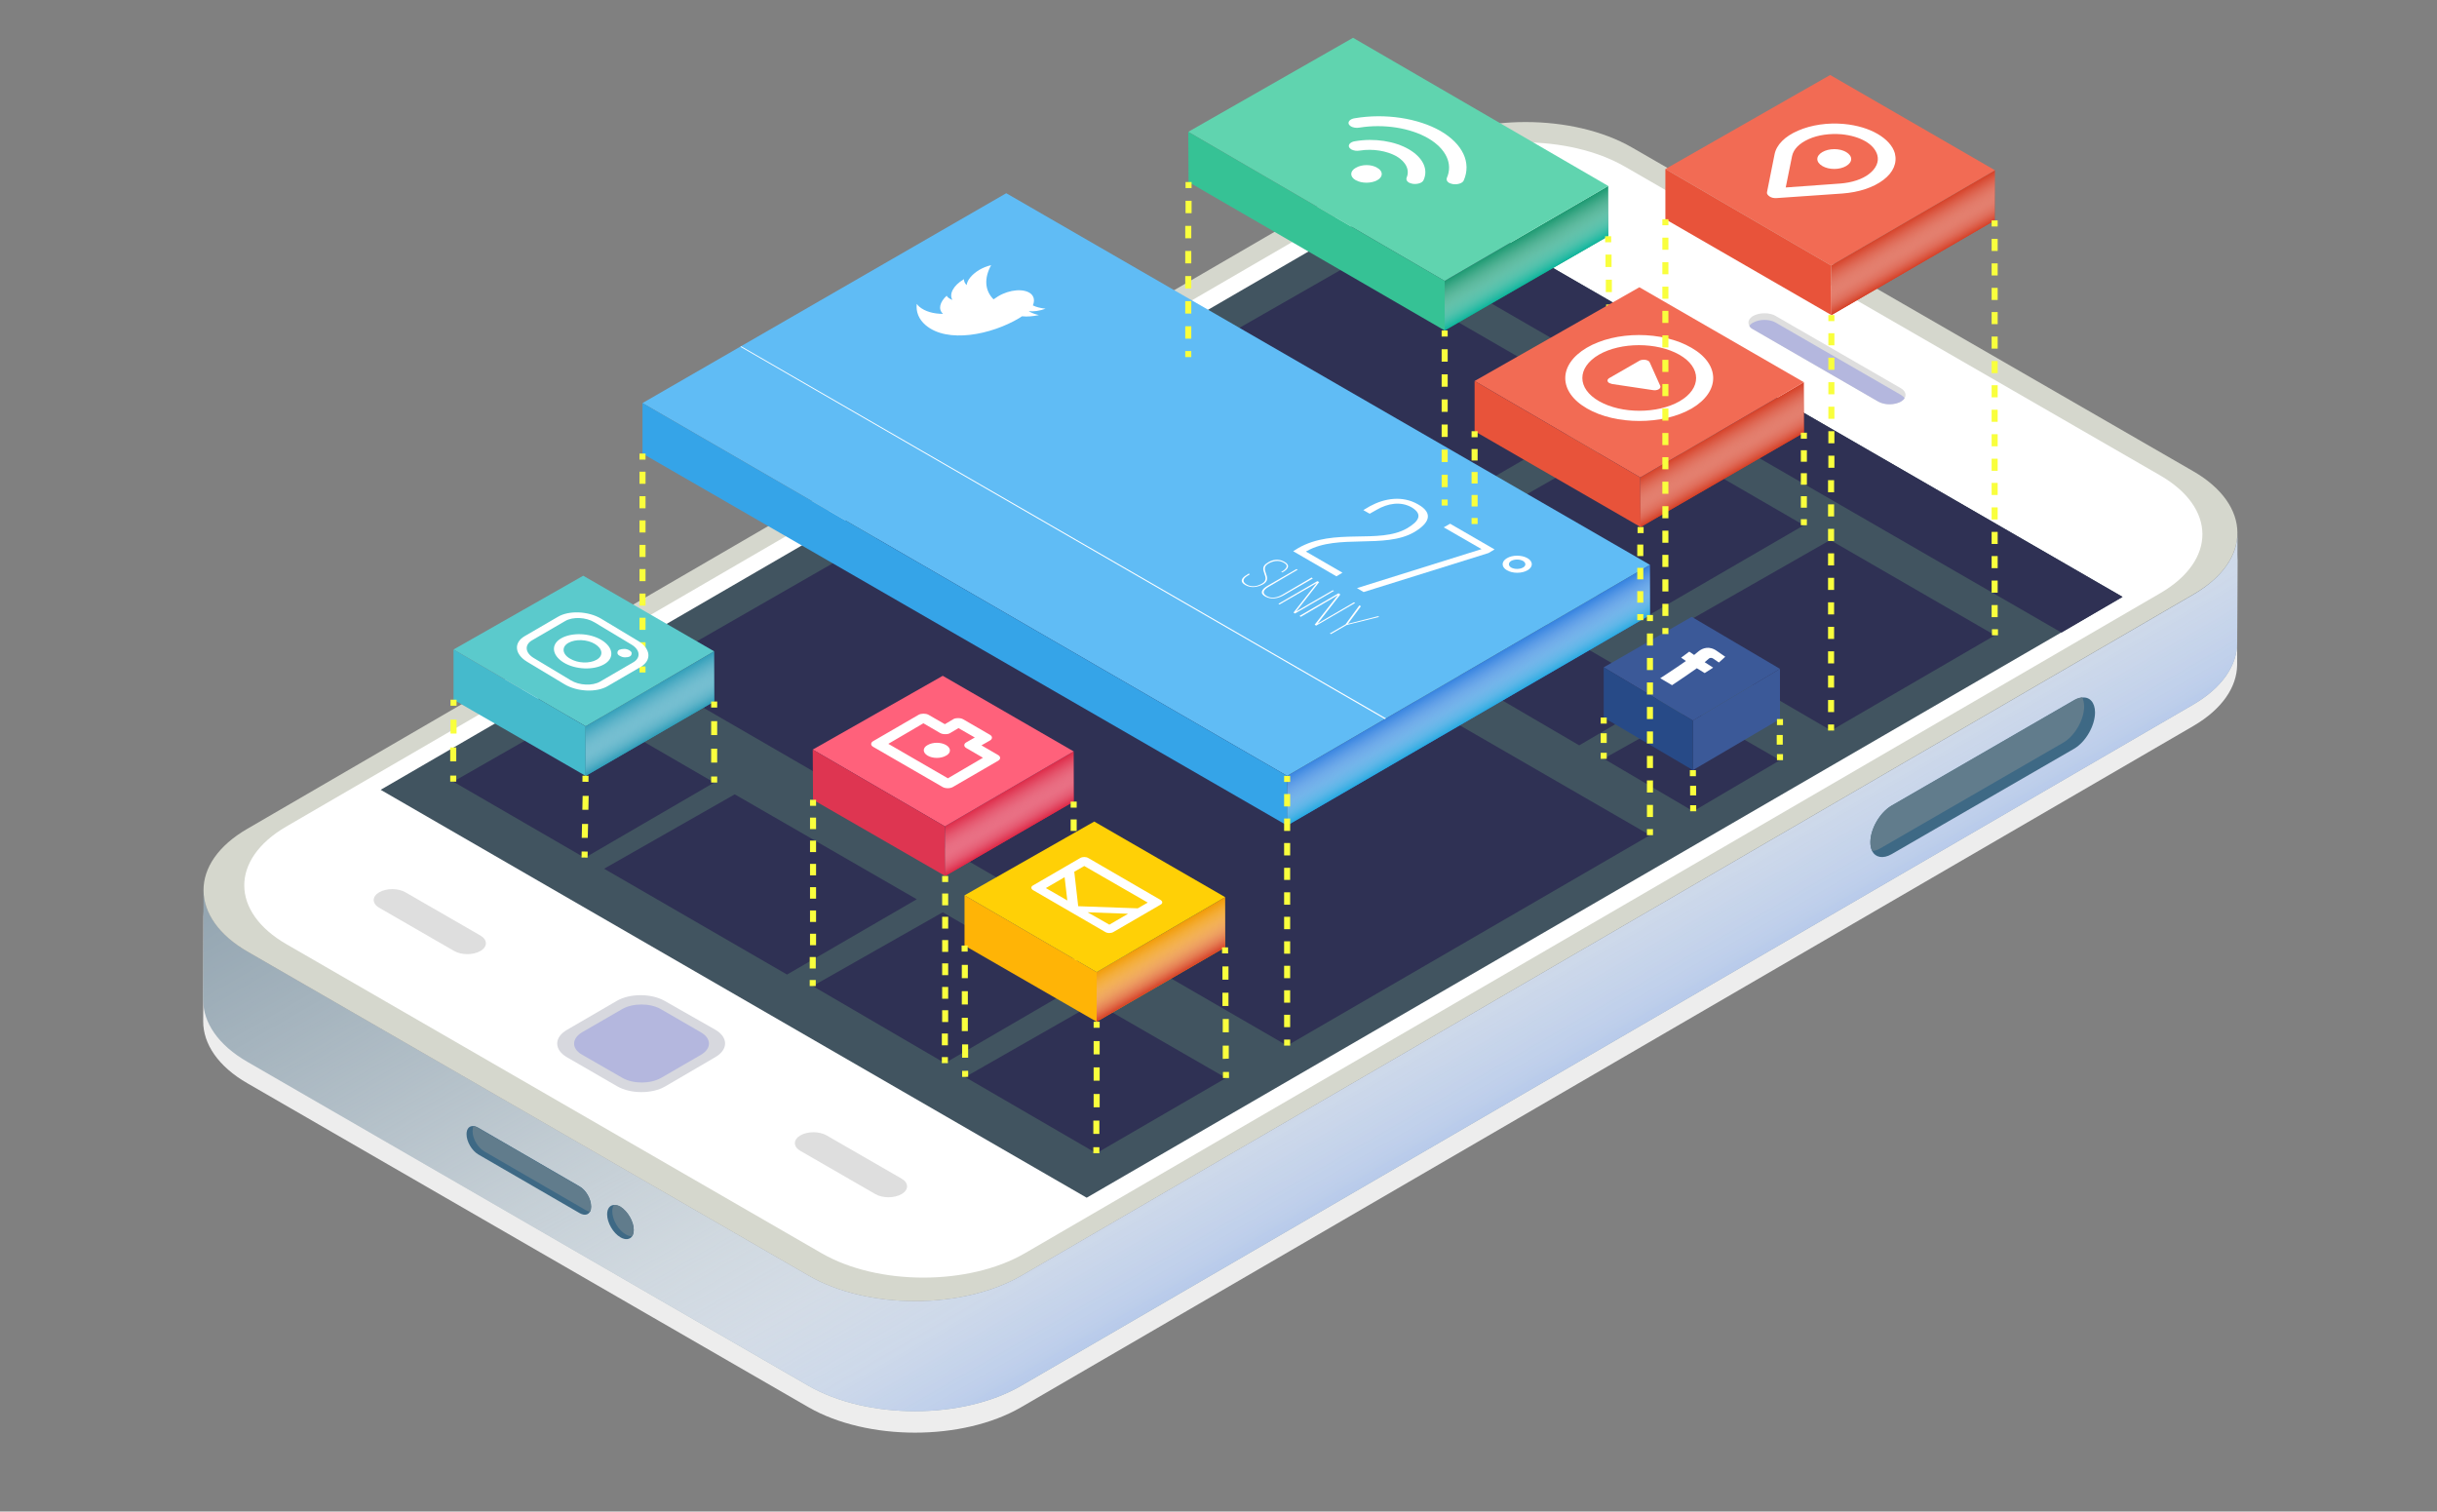<?xml version="1.0" encoding="utf-8"?>
<!-- Generator: Adobe Illustrator 19.0.0, SVG Export Plug-In . SVG Version: 6.00 Build 0)  -->
<svg version="1.1" id="Capa_1" xmlns="http://www.w3.org/2000/svg" xmlns:xlink="http://www.w3.org/1999/xlink" x="0px" y="0px"
	 viewBox="-140 0 806 499.9" style="enable-background:new -140 0 806 499.9;" xml:space="preserve">
<rect x="-140" y="0" width="806" height="499.9" fill="#808080" stroke="none"/>
<style type="text/css">
	.st0{fill:#EDEDED;}
	.st1{enable-background:new    ;}
	.st2{fill:#92A4B0;}
	.st3{fill:#D5D7CD;}
	.st4{fill:#FFFFFF;}
	.st5{fill:url(#XMLID_7_);}
	.st6{fill:#415460;}
	.st7{fill:#2F3154;}
	.st8{fill:#3E6985;}
	.st9{fill:#617C8C;}
	.st10{fill:#DEDEDE;}
	.st11{fill:#B4B7DE;}
	.st12{fill:#D7D8DE;}
	.st13{fill:#D64128;}
	.st14{fill:#F26B54;}
	.st15{fill:#E8533A;}
	.st16{fill:url(#XMLID_8_);}
	.st17{fill:#1B9971;}
	.st18{fill:#60D4AF;}
	.st19{fill:#36C295;}
	.st20{fill:url(#XMLID_9_);}
	.st21{fill:#DE2A48;}
	.st22{fill:#FF617B;}
	.st23{fill:#DE3551;}
	.st24{fill:url(#XMLID_10_);}
	.st25{fill:#F9FF3D;}
	.st26{fill:#F29B06;}
	.st27{fill:#FFD006;}
	.st28{fill:#FFB406;}
	.st29{fill:url(#XMLID_11_);}
	.st30{fill:#329FBA;}
	.st31{fill:#5BCACC;}
	.st32{fill:#45BACC;}
	.st33{fill:url(#XMLID_12_);}
	.st34{fill:#3382E0;}
	.st35{fill:#60BCF5;}
	.st36{fill:#35A4E8;}
	.st37{fill:url(#XMLID_13_);}
	.st38{fill:url(#XMLID_26_);}
	.st39{fill:#3B5998;}
	.st40{fill:#274A87;}
</style>
<g id="OBJECTS">
</g>
<g id="DESIGNED_BY_FREEPIK">
	<g>
		<g id="XMLID_470_">
			<path id="XMLID_578_" class="st0" d="M585.5,203.7L197.8,429c-19.4,11.2-50.9,11.2-70.3,0L-58,321.9
				c-9.8-5.7-14.7-13.1-14.7-20.5l-0.1,36.4c0,7.4,4.9,14.9,14.7,20.5l185.5,107.1c19.5,11.2,51,11.2,70.3,0l387.7-225.3
				c9.6-5.6,14.4-12.9,14.5-20.2l0.1-36.4C600,190.8,595.1,198.1,585.5,203.7z"/>
			<g id="XMLID_559_">
				<g id="XMLID_574_" class="st1">
					<path id="XMLID_577_" class="st2" d="M585.5,196.6L197.8,421.9c-19.4,11.2-50.9,11.2-70.3,0L-58,314.8
						c-9.8-5.7-14.7-13.1-14.7-20.5l-0.1,36.4c0,7.4,4.9,14.9,14.7,20.5l185.5,107.1c19.5,11.2,51,11.2,70.3,0L585.4,233
						c9.6-5.6,14.4-12.9,14.5-20.2l0.1-36.4C600,183.7,595.1,191,585.5,196.6z"/>
					<g id="XMLID_575_">
						<path id="XMLID_576_" class="st3" d="M585.3,155.8c19.5,11.2,19.6,29.5,0.2,40.7L197.8,421.9c-19.4,11.2-50.9,11.2-70.3,0
							L-58,314.8c-19.5-11.2-19.6-29.5-0.2-40.7L329.5,48.8c19.4-11.3,50.9-11.2,70.3,0L585.3,155.8z"/>
					</g>
				</g>
			</g>
			<g id="XMLID_555_">
				<path id="XMLID_557_" class="st4" d="M574.4,157.2c18.6,10.7,18.7,28.1,0.2,38.9L198.9,414.5c-18.5,10.7-48.5,10.7-67.1,0
					l-177-102.2c-18.6-10.7-18.7-28.1-0.2-38.9L330.3,55.1c18.5-10.7,48.5-10.7,67.1,0L574.4,157.2z"/>
			</g>
			
				<linearGradient id="XMLID_7_" gradientUnits="userSpaceOnUse" x1="596.154" y1="302.78" x2="744.986" y2="44.995" gradientTransform="matrix(1 0 0 -1 -400 441.89)">
				<stop  offset="0" style="stop-color:#FFFFFF;stop-opacity:0"/>
				<stop  offset="0.453" style="stop-color:#FDFEFF;stop-opacity:0.453"/>
				<stop  offset="0.616" style="stop-color:#F6F9FD;stop-opacity:0.616"/>
				<stop  offset="0.732" style="stop-color:#EBF0FA;stop-opacity:0.732"/>
				<stop  offset="0.826" style="stop-color:#DAE4F6;stop-opacity:0.826"/>
				<stop  offset="0.906" style="stop-color:#C4D4F1;stop-opacity:0.906"/>
				<stop  offset="0.976" style="stop-color:#A9C0EB;stop-opacity:0.976"/>
				<stop  offset="1" style="stop-color:#9EB8E8"/>
			</linearGradient>
			<path id="XMLID_554_" class="st5" d="M585.5,196.6L197.8,421.9c-19.4,11.2-50.9,11.2-70.3,0L-58,314.8
				c-9.8-5.7-14.7-13.1-14.7-20.5l-0.1,36.4c0,7.4,4.9,14.9,14.7,20.5l185.5,107.1c19.5,11.2,51,11.2,70.3,0L585.4,233
				c9.6-5.6,14.4-12.9,14.5-20.2l0.1-36.4C600,183.7,595.1,191,585.5,196.6z"/>
			<g id="XMLID_550_">
				<polygon id="XMLID_553_" class="st6" points="562,197.4 219.4,396.1 -14.1,261.2 328.4,62.5 				"/>
				<g id="XMLID_551_">
					<polygon id="XMLID_552_" class="st7" points="562,197.4 541.8,209.2 308.1,74.3 328.4,62.5 					"/>
				</g>
			</g>
			<g id="XMLID_520_">
				<g id="XMLID_548_">
					<path id="XMLID_549_" class="st8" d="M552.9,235.6c0,4.4-3.1,9.8-6.9,12l-60.4,34.9c-2.8,1.6-5.3,1.1-6.4-1
						c-0.4-0.8-0.6-1.8-0.6-2.9c0-4.4,3.1-9.8,7-12.1l60.4-34.9c1-0.6,1.9-0.8,2.7-0.9C551.1,230.4,552.9,232.3,552.9,235.6z"/>
				</g>
				<g id="XMLID_521_">
					<path id="XMLID_539_" class="st9" d="M549.3,233.6c0,4.4-3.1,9.8-6.9,12l-60.4,34.9c-1,0.6-1.9,0.9-2.8,0.9
						c-0.4-0.8-0.6-1.8-0.6-2.9c0-4.4,3.1-9.8,7-12.1l60.4-34.9c1-0.6,1.9-0.8,2.7-0.9C549,231.4,549.3,232.4,549.3,233.6z"/>
				</g>
			</g>
			<g id="XMLID_514_">
				<g id="XMLID_518_">
					<path id="XMLID_519_" class="st10" d="M489.9,131.7c-0.2,0.4-0.7,0.8-1.2,1.1c-2.1,1.2-5.4,1.2-7.5,0l-41.4-23.9
						c-0.6-0.3-1-0.7-1.2-1.1c-0.7-1.1-0.3-2.4,1.2-3.3c2.1-1.2,5.5-1.2,7.5,0l41.4,23.9C490.2,129.3,490.6,130.6,489.9,131.7z"/>
				</g>
				<g id="XMLID_516_">
					<path id="XMLID_517_" class="st11" d="M489.9,131.7c-0.2,0.4-0.7,0.8-1.2,1.1c-2.1,1.2-5.4,1.2-7.5,0l-41.4-23.9
						c-0.6-0.3-1-0.7-1.2-1.1c0.2-0.4,0.6-0.8,1.2-1.1c2.1-1.2,5.5-1.2,7.5,0l41.4,23.9C489.2,130.9,489.7,131.3,489.9,131.7z"/>
				</g>
			</g>
			<g id="XMLID_505_">
				<g id="XMLID_510_">
					<path id="XMLID_513_" class="st12" d="M96.5,340.5c4.4,2.5,4.4,6.6,0.1,9.1L80,359.3c-4.3,2.5-11.4,2.5-15.8,0l-16.6-9.6
						c-4.4-2.5-4.4-6.6-0.1-9.1l16.5-9.6c4.3-2.5,11.4-2.5,15.8,0L96.5,340.5z"/>
					<g id="XMLID_511_">
						<path id="XMLID_512_" class="st11" d="M91.8,341.4c3.5,2,3.6,5.3,0.1,7.4l-13.3,7.7c-3.5,2-9.2,2-12.7,0l-13.4-7.7
							c-3.5-2-3.5-5.3,0-7.4l13.3-7.7c3.5-2,9.2-2,12.7,0L91.8,341.4z"/>
					</g>
				</g>
				<g id="XMLID_508_">
					<path id="XMLID_509_" class="st10" d="M158.2,389.8c2.4,1.4,2.4,3.7,0,5.1c-2.4,1.4-6.3,1.4-8.7,0l-24.8-14.3
						c-2.4-1.4-2.4-3.7,0-5.1c2.4-1.4,6.3-1.4,8.7,0L158.2,389.8z"/>
				</g>
				<g id="XMLID_506_">
					<path id="XMLID_507_" class="st10" d="M18.9,309.4c2.4,1.4,2.4,3.7,0,5.1c-2.4,1.4-6.3,1.4-8.7,0l-24.8-14.3
						c-2.4-1.4-2.4-3.7,0-5.1c2.4-1.4,6.3-1.4,8.7,0L18.9,309.4z"/>
				</g>
			</g>
			<g id="XMLID_500_">
				<g id="XMLID_503_">
					<path id="XMLID_504_" class="st8" d="M14.3,375.1c0,2.4,1.7,5.4,3.9,6.7l33.5,19.4c1.6,0.9,2.9,0.6,3.5-0.6
						c0.2-0.4,0.3-1,0.3-1.6c0-2.5-1.7-5.5-3.9-6.7l-33.5-19.4c-0.5-0.3-1.1-0.5-1.5-0.5C15.2,372.3,14.3,373.3,14.3,375.1z"/>
				</g>
				<g id="XMLID_501_">
					<path id="XMLID_502_" class="st9" d="M16.3,374.1c0,2.5,1.7,5.4,3.9,6.7l33.5,19.4c0.5,0.3,1.1,0.5,1.5,0.5
						c0.2-0.4,0.3-1,0.3-1.6c0-2.5-1.7-5.5-3.9-6.7l-33.5-19.4c-0.5-0.3-1.1-0.5-1.5-0.5C16.4,372.8,16.3,373.4,16.3,374.1z"/>
				</g>
			</g>
			<g id="XMLID_494_">
				<g id="XMLID_498_">
					<path id="XMLID_499_" class="st8" d="M69.6,406.7c0,0.9-0.2,1.6-0.5,2.1c-0.7,1.1-2.2,1.4-3.9,0.4c-2.4-1.4-4.4-4.8-4.4-7.6
						c0-1.9,0.9-3,2.2-3.1c0.6,0,1.4,0.1,2.2,0.6C67.6,400.6,69.6,404,69.6,406.7z"/>
				</g>
				<g id="XMLID_496_">
					<path id="XMLID_497_" class="st9" d="M69.6,406.7c0,0.9-0.2,1.6-0.5,2.1c-0.6,0.1-1.4-0.1-2.2-0.6c-2.4-1.4-4.4-4.8-4.4-7.6
						c0-0.9,0.2-1.6,0.6-2.1c0.6,0,1.4,0.1,2.2,0.6C67.6,400.6,69.6,404,69.6,406.7z"/>
				</g>
			</g>
			<polygon id="XMLID_493_" class="st7" points="163.2,297.4 120.3,322.3 59.8,287.3 103,262.7 			"/>
			<polygon id="XMLID_492_" class="st7" points="392.4,135.5 337.8,167.2 253,118.1 307.9,86.7 			"/>
			<polygon id="XMLID_491_" class="st7" points="96.2,258.8 53.4,283.7 9.9,258.5 53.1,233.8 			"/>
			<polygon id="XMLID_488_" class="st7" points="265.5,356.5 222.6,381.4 179.2,356.2 222.3,331.6 			"/>
			<polygon id="XMLID_487_" class="st7" points="519.8,210.1 465.6,241.6 410.8,209.7 465.3,178.6 			"/>
			<polygon id="XMLID_485_" class="st7" points="456.6,173.7 402.5,205.1 347.7,173.3 402.2,142.2 			"/>
			<polygon id="XMLID_484_" class="st7" points="337.4,187.2 308.7,204 206.7,144.9 235.8,128.5 			"/>
			<polygon id="XMLID_483_" class="st7" points="405.7,276.2 285.7,345.8 72.5,222.4 192.9,153.3 			"/>
			<polygon id="XMLID_481_" class="st7" points="448.7,251.4 420,268.3 390.4,250.9 419.5,234.6 			"/>
			<polygon id="XMLID_478_" class="st7" points="411,229.7 382.3,246.5 352.7,229.2 381.9,212.8 			"/>
			<polygon id="XMLID_477_" class="st7" points="374.7,208.7 346,225.5 316.4,208.2 345.6,191.8 			"/>
			<polygon id="XMLID_476_" class="st7" points="215.1,326.8 172.5,351.6 128.8,326.1 171.8,301.7 			"/>
		</g>
		<g id="XMLID_450_">
			<g id="XMLID_462_">
				<g id="XMLID_464_">
					<polygon id="XMLID_467_" class="st13" points="519.8,56.3 465.6,87.8 465.7,104.2 519.7,72.9 					"/>
					<polygon id="XMLID_466_" class="st14" points="519.8,56.3 465.6,87.8 410.8,55.9 465.3,24.8 					"/>
					<polygon id="XMLID_465_" class="st15" points="410.8,55.9 465.6,87.8 465.7,104.2 410.8,72.5 					"/>
				</g>
				
					<linearGradient id="XMLID_8_" gradientUnits="userSpaceOnUse" x1="889.115" y1="367.864" x2="896.298" y2="355.423" gradientTransform="matrix(1 0 0 -1 -400 441.89)">
					<stop  offset="0" style="stop-color:#FFFFFF;stop-opacity:0"/>
					<stop  offset="0.1" style="stop-color:#FEF9F8;stop-opacity:0.1"/>
					<stop  offset="0.242" style="stop-color:#FAE9E6;stop-opacity:0.242"/>
					<stop  offset="0.409" style="stop-color:#F4CEC7;stop-opacity:0.409"/>
					<stop  offset="0.595" style="stop-color:#ECA89D;stop-opacity:0.595"/>
					<stop  offset="0.796" style="stop-color:#E27867;stop-opacity:0.796"/>
					<stop  offset="1" style="stop-color:#D64128"/>
				</linearGradient>
				<polygon id="XMLID_463_" class="st16" points="519.8,56.3 465.6,87.8 465.7,104.2 519.7,72.9 				"/>
			</g>
			<g id="XMLID_451_">
				<g id="XMLID_452_" class="st1">
					<g id="XMLID_460_">
						<path id="XMLID_461_" class="st4" d="M470.6,50.3c2.2,1.3,2.2,3.3,0,4.6c-2.2,1.3-5.7,1.3-7.9,0s-2.2-3.3,0-4.6
							C464.9,49,468.5,49,470.6,50.3z"/>
					</g>
					<g id="XMLID_453_">
						<path id="XMLID_457_" class="st4" d="M482.9,59.5c-3.3,2.5-8.1,4.1-13.6,4.5l-21.6,1.5c-0.9,0.1-1.8-0.1-2.4-0.5
							c-0.6-0.4-1-0.9-0.9-1.4l2.5-12.5c0.6-3.2,3.4-6,7.8-7.9s9.8-2.7,15.2-2.2c4.3,0.4,8.2,1.6,11.1,3.3c2.9,1.7,5,3.9,5.7,6.4
							C487.5,53.9,486.2,57,482.9,59.5z M468.6,60.7c3.9-0.3,7.3-1.4,9.6-3.2c2.3-1.8,3.3-4,2.7-6.2c-0.5-1.8-1.9-3.4-4-4.6
							s-4.8-2-7.9-2.3c-3.8-0.3-7.7,0.2-10.8,1.6c-3.1,1.4-5,3.3-5.5,5.6l-2.1,10.4L468.6,60.7"/>
					</g>
				</g>
			</g>
		</g>
		<g id="XMLID_422_">
			<g id="XMLID_442_">
				<g id="XMLID_444_">
					<polygon id="XMLID_449_" class="st17" points="391.9,61.5 337.8,92.9 337.8,109.3 391.9,78.1 					"/>
					<polygon id="XMLID_447_" class="st18" points="391.9,61.5 337.8,92.9 253,43.6 307.5,12.5 					"/>
					<polygon id="XMLID_445_" class="st19" points="253,43.6 337.8,92.9 337.8,109.3 253.1,60.2 					"/>
				</g>
				
					<linearGradient id="XMLID_9_" gradientUnits="userSpaceOnUse" x1="761.296" y1="362.702" x2="768.479" y2="350.26" gradientTransform="matrix(1 0 0 -1 -400 441.89)">
					<stop  offset="0" style="stop-color:#FFFFFF;stop-opacity:0"/>
					<stop  offset="9.280000e-02" style="stop-color:#F8FDFC;stop-opacity:9.280000e-02"/>
					<stop  offset="0.224" style="stop-color:#E6F7F5;stop-opacity:0.224"/>
					<stop  offset="0.379" style="stop-color:#C7EEE8;stop-opacity:0.379"/>
					<stop  offset="0.55" style="stop-color:#9DE1D7;stop-opacity:0.55"/>
					<stop  offset="0.737" style="stop-color:#67D0C1;stop-opacity:0.737"/>
					<stop  offset="0.932" style="stop-color:#25BCA6;stop-opacity:0.932"/>
					<stop  offset="1" style="stop-color:#0DB59C"/>
				</linearGradient>
				<polygon id="XMLID_443_" class="st20" points="391.9,61.5 337.8,92.9 337.8,109.3 391.9,78.1 				"/>
			</g>
			<g id="XMLID_423_">
				<g id="XMLID_436_">
					<path id="XMLID_441_" class="st4" d="M326,49.4c4.6,2.7,6.5,6.6,4.8,10.2c-0.4,0.9-2,1.4-3.5,1.2c-0.5-0.1-0.9-0.2-1.3-0.4
						c-0.7-0.4-1-1-0.8-1.6c1.1-2.5-0.1-5.2-3.3-7.1c-3.2-1.8-7.8-2.6-12.2-1.9c-1,0.2-2.1,0-2.8-0.4c-0.3-0.2-0.6-0.5-0.7-0.7
						c-0.4-0.9,0.5-1.8,2-2C314.6,45.6,321.4,46.7,326,49.4z"/>
				</g>
				<g id="XMLID_434_">
					<path id="XMLID_435_" class="st4" d="M315.5,55.5c2,1.1,2,3,0,4.1c-2,1.1-5.1,1.1-7.1,0c-2-1.1-2-3,0-4.1
						C310.4,54.3,313.6,54.3,315.5,55.5z"/>
				</g>
				<g id="XMLID_432_">
					<path id="XMLID_433_" class="st4" d="M336.4,43.3c7.4,4.3,10.3,10.5,7.7,16.4c-0.4,0.9-2,1.4-3.5,1.2c-0.5-0.1-0.9-0.2-1.3-0.4
						c-0.7-0.4-1-1-0.8-1.6c2.1-4.7-0.2-9.7-6.2-13.2c-5.9-3.4-14.6-4.8-22.7-3.5c-1,0.2-2.1,0-2.8-0.4c-0.3-0.2-0.6-0.5-0.7-0.7
						c-0.4-0.9,0.5-1.8,2-2C318.2,37.4,329,39.1,336.4,43.3z"/>
				</g>
			</g>
		</g>
		<g id="XMLID_374_">
			<g id="XMLID_382_">
				<g id="XMLID_384_">
					<polygon id="XMLID_387_" class="st21" points="215.1,248.5 172.5,273.3 172.6,289.7 215.1,265.1 					"/>
					<polygon id="XMLID_386_" class="st22" points="215.1,248.5 172.5,273.3 128.8,247.9 171.8,223.5 					"/>
					<polygon id="XMLID_385_" class="st23" points="128.8,247.9 172.5,273.3 172.6,289.7 128.9,264.5 					"/>
				</g>
				
					<linearGradient id="XMLID_10_" gradientUnits="userSpaceOnUse" x1="590.248" y1="179.029" x2="597.431" y2="166.587" gradientTransform="matrix(1 0 0 -1 -400 441.89)">
					<stop  offset="0" style="stop-color:#FFFFFF;stop-opacity:0"/>
					<stop  offset="0.101" style="stop-color:#FEF8F9;stop-opacity:0.101"/>
					<stop  offset="0.244" style="stop-color:#FBE6E9;stop-opacity:0.244"/>
					<stop  offset="0.412" style="stop-color:#F6C7CF;stop-opacity:0.412"/>
					<stop  offset="0.599" style="stop-color:#F09DAB;stop-opacity:0.599"/>
					<stop  offset="0.799" style="stop-color:#E7677D;stop-opacity:0.799"/>
					<stop  offset="1" style="stop-color:#DE2A48"/>
				</linearGradient>
				<polygon id="XMLID_383_" class="st24" points="215.1,248.5 172.5,273.3 172.6,289.7 215.1,265.1 				"/>
			</g>
			<g id="XMLID_375_">
				<g id="XMLID_378_">
					<path id="XMLID_379_" class="st4" d="M190.1,249.7c0.9,0.5,0.9,1.4,0,1.9l-15,8.7c-0.9,0.5-2.4,0.5-3.3,0l-23-13.3
						c-0.9-0.5-0.9-1.4,0-1.9l15-8.7c0.9-0.5,2.4-0.5,3.3,0l5.4,3.1l2.7-1.6c0.4-0.3,1-0.4,1.7-0.4c0.6,0,1.2,0.1,1.7,0.4l8.8,5.1
						c0.9,0.5,0.9,1.4,0,1.9l-2.8,1.6L190.1,249.7z M173.5,257.4l11.6-6.8l-5.5-3.2c-0.9-0.5-0.9-1.4,0-1.9l2.8-1.6l-5.4-3.1
						l-2.7,1.6c-0.4,0.3-1,0.4-1.7,0.4c-0.6,0-1.2-0.1-1.7-0.4l-5.5-3.2l-11.6,6.8L173.5,257.4"/>
				</g>
				<g id="XMLID_376_">
					<path id="XMLID_377_" class="st4" d="M172.9,246.4c1.7,1,1.7,2.6,0,3.5c-1.7,1-4.4,1-6.1,0c-1.7-1-1.7-2.6,0-3.5
						C168.5,245.4,171.2,245.4,172.9,246.4z"/>
				</g>
			</g>
		</g>
		<g id="XMLID_255_">
			<g id="XMLID_267_">
				<rect id="XMLID_268_" x="214.1" y="324.8" class="st25" width="2" height="2"/>
			</g>
			<g id="XMLID_258_">
				<path id="XMLID_259_" class="st25" d="M214.1,320.9l0-3.8l2,0l0,3.8L214.1,320.9z M214.1,313.2l0-3.8l2,0l0,3.8L214.1,313.2z
					 M214.1,305.6l0-3.8l2,0l0,3.8L214.1,305.6z M214.1,297.9l0-3.8h2l0,3.8L214.1,297.9z M214.1,290.2l0-3.8h2l0,3.8H214.1z
					 M214.1,282.5l0-3.8l2,0l0,3.8L214.1,282.5z M214.1,274.8l0-3.8l2,0l0,3.8L214.1,274.8z"/>
			</g>
			<g id="XMLID_256_">
				<rect id="XMLID_257_" x="214.1" y="265.1" class="st25" width="2" height="2"/>
			</g>
		</g>
		<g id="XMLID_242_">
			<g id="XMLID_249_">
				<g id="XMLID_251_">
					<polygon id="XMLID_254_" class="st26" points="265.2,296.7 222.7,321.5 222.7,337.9 265.2,313.3 					"/>
					<polygon id="XMLID_253_" class="st27" points="265.2,296.7 222.7,321.5 179,296.1 221.9,271.7 					"/>
					<polygon id="XMLID_252_" class="st28" points="179,296.1 222.7,321.5 222.7,337.9 179,312.7 					"/>
				</g>
				
					<linearGradient id="XMLID_11_" gradientUnits="userSpaceOnUse" x1="640.395" y1="130.81" x2="647.578" y2="118.368" gradientTransform="matrix(1 0 0 -1 -400 441.89)">
					<stop  offset="0" style="stop-color:#FFFFFF;stop-opacity:0"/>
					<stop  offset="0.1" style="stop-color:#FEF9F8;stop-opacity:0.1"/>
					<stop  offset="0.242" style="stop-color:#FAE9E6;stop-opacity:0.242"/>
					<stop  offset="0.409" style="stop-color:#F4CEC7;stop-opacity:0.409"/>
					<stop  offset="0.595" style="stop-color:#ECA89D;stop-opacity:0.595"/>
					<stop  offset="0.796" style="stop-color:#E27867;stop-opacity:0.796"/>
					<stop  offset="1" style="stop-color:#D64128"/>
				</linearGradient>
				<polygon id="XMLID_250_" class="st29" points="265.2,296.7 222.7,321.5 222.7,337.9 265.2,313.3 				"/>
			</g>
			<g id="XMLID_243_">
				<path id="XMLID_244_" class="st4" d="M243.8,297.6c0.8,0.5,0.8,1.2,0,1.6l-15.5,9c-0.8,0.5-2,0.5-2.8,0l-23.8-13.8
					c-0.8-0.5-0.8-1.2,0-1.6l15.5-9c0.8-0.5,2-0.5,2.8,0L243.8,297.6z M236.3,300.4l3.3-1.9l-21-12.1l-3.3,1.9l1.3,11.4L236.3,300.4
					 M226.9,305.8l6.2-3.6l-13.4-0.5L226.9,305.8 M205.9,293.7l7.1,4.1l-0.9-7.7L205.9,293.7"/>
			</g>
		</g>
		<g id="XMLID_220_">
			<g id="XMLID_221_">
				<g id="XMLID_223_">
					<polygon id="XMLID_226_" class="st30" points="96.2,215.4 53.7,240.2 53.7,256.6 96.2,232 					"/>
					<polygon id="XMLID_225_" class="st31" points="96.2,215.4 53.7,240.2 10,214.8 52.9,190.4 					"/>
					<polygon id="XMLID_224_" class="st32" points="10,214.8 53.7,240.2 53.7,256.6 10,231.4 					"/>
				</g>
				
					<linearGradient id="XMLID_12_" gradientUnits="userSpaceOnUse" x1="471.353" y1="212.129" x2="478.536" y2="199.686" gradientTransform="matrix(1 0 0 -1 -400 441.89)">
					<stop  offset="0" style="stop-color:#FFFFFF;stop-opacity:0"/>
					<stop  offset="0.103" style="stop-color:#F8FCFD;stop-opacity:0.103"/>
					<stop  offset="0.25" style="stop-color:#E6F3F7;stop-opacity:0.25"/>
					<stop  offset="0.422" style="stop-color:#C7E5EC;stop-opacity:0.422"/>
					<stop  offset="0.614" style="stop-color:#9DD1DE;stop-opacity:0.614"/>
					<stop  offset="0.819" style="stop-color:#68B8CC;stop-opacity:0.819"/>
					<stop  offset="1" style="stop-color:#329FBA"/>
				</linearGradient>
				<polygon id="XMLID_222_" class="st33" points="96.2,215.4 53.7,240.2 53.7,256.6 96.2,232 				"/>
			</g>
		</g>
		<g id="XMLID_118_">
			<g id="XMLID_129_">
				
					<rect id="XMLID_130_" x="390.9" y="78.1" transform="matrix(-9.299598e-03 -1 1 -9.299598e-03 316.422 471.765)" class="st25" width="2" height="2"/>
			</g>
			<g id="XMLID_121_">
				<path id="XMLID_122_" class="st25" d="M391.4,129.4l0-4.1l2,0l0,4.1L391.4,129.4z M391.3,121.2l0-4.1l2,0l0,4.1L391.3,121.2z
					 M391.2,113l0-4.1l2,0l0,4.1L391.2,113z M391.2,104.8l0-4.1l2,0l0,4.1L391.2,104.8z M391.1,96.6l0-4.1l2,0l0,4.1L391.1,96.6z
					 M391,88.3l0-4.1l2,0l0,4.1L391,88.3z"/>
			</g>
			<g id="XMLID_119_">
				
					<rect id="XMLID_120_" x="391.4" y="133.6" transform="matrix(-9.299598e-03 -1 1 -9.299598e-03 261.521 528.241)" class="st25" width="2" height="2"/>
			</g>
		</g>
		<g id="XMLID_78_">
			<g id="XMLID_80_">
				<polygon id="XMLID_83_" class="st34" points="405.7,186.8 285.7,256.6 285.7,273 405.7,203.4 				"/>
				<polygon id="XMLID_82_" class="st35" points="405.7,186.8 285.7,256.6 72.5,133.3 192.8,63.9 				"/>
				<polygon id="XMLID_81_" class="st36" points="72.5,133.3 285.7,256.6 285.7,273 72.5,150 				"/>
			</g>
			
				<linearGradient id="XMLID_13_" gradientUnits="userSpaceOnUse" x1="742.055" y1="218.331" x2="749.366" y2="205.668" gradientTransform="matrix(1 0 0 -1 -400 441.89)">
				<stop  offset="0" style="stop-color:#FFFFFF;stop-opacity:0"/>
				<stop  offset="0.1" style="stop-color:#F8FCFE;stop-opacity:0.1"/>
				<stop  offset="0.242" style="stop-color:#E6F5FC;stop-opacity:0.242"/>
				<stop  offset="0.408" style="stop-color:#C7E9F7;stop-opacity:0.408"/>
				<stop  offset="0.593" style="stop-color:#9DD8F1;stop-opacity:0.593"/>
				<stop  offset="0.794" style="stop-color:#67C3EA;stop-opacity:0.794"/>
				<stop  offset="1" style="stop-color:#27AAE1"/>
			</linearGradient>
			<polygon id="XMLID_79_" class="st37" points="405.7,186.8 285.7,256.6 285.7,273 405.7,203.4 			"/>
		</g>
		<polygon id="XMLID_77_" class="st4" points="318.4,237.6 318,237.8 104.9,114.7 105.1,114.5 		"/>
		<g id="XMLID_58_">
			<g id="XMLID_75_">
				<polygon id="XMLID_76_" class="st4" points="316.2,204 305.4,206.7 300.2,209.7 299.8,209.5 305,206.5 309.6,200.2 310.1,200.5 
					305.8,206.3 315.7,203.8 				"/>
			</g>
			<g id="XMLID_73_">
				<polygon id="XMLID_74_" class="st4" points="301.2,195.4 288.3,202.9 287.8,202.6 295.5,192.8 283.2,199.9 282.8,199.7 
					295.7,192.2 296.3,192.5 288.7,202.2 300.8,195.2 				"/>
			</g>
			<g id="XMLID_71_">
				<polygon id="XMLID_72_" class="st4" points="308.2,199.4 295.3,206.9 294.8,206.6 302.5,196.8 290.2,204 289.8,203.7 
					302.7,196.2 303.3,196.6 295.8,206.2 307.8,199.2 				"/>
			</g>
			<g id="XMLID_69_">
				<polygon id="XMLID_70_" class="st4" points="354.3,181.7 352.3,182.9 311,195.8 308.8,194.5 350,181.6 337.5,174.4 339.6,173.2 
									"/>
			</g>
			<g id="XMLID_67_">
				<path id="XMLID_68_" class="st4" d="M294.2,191.3l-9.7,5.6c-1.8,1-4,1.5-6,0.4c-2-1.1-1.2-2.4,0.6-3.5l9.7-5.6l0.4,0.2l-9.7,5.7
					c-1.5,0.9-2.3,2-0.6,3c1.7,1,3.6,0.5,5.2-0.4l9.7-5.7L294.2,191.3z"/>
			</g>
			<g id="XMLID_65_">
				<path id="XMLID_66_" class="st4" d="M329,166.8c5.3,3,3.6,6.3-1.3,9.2c-9.7,5.6-25.3,0.5-35.4,6.2l-0.4,0.2l12.1,7l-2,1.2
					l-14.3-8.3l1.6-1c11.9-6.9,26.8-1.2,36.1-6.6c3.9-2.3,5.3-4.6,1.5-6.9c-3.7-2.1-8-1.3-11.6,0.8l-2.3,1.3l-2.1-1.2l2.2-1.3
					C317.9,164.8,323.8,163.8,329,166.8z"/>
			</g>
			<g id="XMLID_61_">
				<path id="XMLID_62_" class="st4" d="M365.2,184.6c1.9,1.1,1.9,2.9,0,4c-1.9,1.1-4.9,1.1-6.8,0c-1.9-1.1-1.9-2.9,0-4
					C360.2,183.5,363.3,183.5,365.2,184.6z M359.8,187.7c1.1,0.6,2.8,0.6,3.9,0s1-1.6,0-2.2c-1.1-0.6-2.8-0.6-3.9,0
					C358.8,186.1,358.8,187.1,359.8,187.7"/>
			</g>
			<g id="XMLID_59_">
				<path id="XMLID_60_" class="st4" d="M284.8,185.8c2,1.1,1.3,2.4-0.5,3.4l-0.2,0.1l-0.4-0.2l0.3-0.1c1.5-0.9,2.3-2,0.6-2.9
					c-1.7-1-3.6-0.6-5.1,0.3c-3.3,1.9,1.8,4.7-1.7,6.8c-1.8,1-4,1.4-5.9,0.3c-2-1.1-1.3-2.4,0.5-3.4l0.6-0.4l0.4,0.2l-0.6,0.4
					c-1.6,0.9-2.2,2-0.5,3c1.7,1,3.6,0.6,5.1-0.3c3.3-1.9-1.8-4.7,1.7-6.8C280.8,185,282.9,184.7,284.8,185.8z"/>
			</g>
		</g>
		<g id="XMLID_44_">
			<g id="XMLID_52_">
				<g id="XMLID_54_">
					<polygon id="XMLID_57_" class="st13" points="456.6,126.4 402.5,157.9 402.6,174.3 456.6,143.1 					"/>
					<polygon id="XMLID_56_" class="st14" points="456.6,126.4 402.5,157.9 347.7,126 402.2,95 					"/>
					<polygon id="XMLID_55_" class="st15" points="347.7,126 402.5,157.9 402.6,174.3 347.7,142.6 					"/>
				</g>
				
					<linearGradient id="XMLID_26_" gradientUnits="userSpaceOnUse" x1="826.004" y1="297.756" x2="833.188" y2="285.313" gradientTransform="matrix(1 0 0 -1 -400 441.89)">
					<stop  offset="0" style="stop-color:#FFFFFF;stop-opacity:0"/>
					<stop  offset="0.1" style="stop-color:#FEF9F8;stop-opacity:0.1"/>
					<stop  offset="0.242" style="stop-color:#FAE9E6;stop-opacity:0.242"/>
					<stop  offset="0.409" style="stop-color:#F4CEC7;stop-opacity:0.409"/>
					<stop  offset="0.595" style="stop-color:#ECA89D;stop-opacity:0.595"/>
					<stop  offset="0.796" style="stop-color:#E27867;stop-opacity:0.796"/>
					<stop  offset="1" style="stop-color:#D64128"/>
				</linearGradient>
				<polygon id="XMLID_53_" class="st38" points="456.6,126.4 402.5,157.9 402.6,174.3 456.6,143.1 				"/>
			</g>
			<g id="XMLID_45_">
				<g id="XMLID_48_">
					<path id="XMLID_49_" class="st4" d="M419.4,115c9.6,5.5,9.6,14.5,0.1,20.1c-9.5,5.5-25.1,5.5-34.6,0
						c-9.6-5.5-9.6-14.5-0.1-20.1C394.3,109.4,409.8,109.4,419.4,115z M388.9,132.7c7.4,4.2,19.3,4.2,26.6,0
						c7.3-4.2,7.3-11.2-0.1-15.4c-7.4-4.2-19.3-4.2-26.6,0C381.5,121.6,381.5,128.5,388.9,132.7"/>
				</g>
				<g id="XMLID_46_">
					<path id="XMLID_47_" class="st4" d="M405.1,119.3c0.2,0.1,0.4,0.3,0.5,0.5l3.5,7.8c0.4,0.9-1,1.7-2.5,1.4l-13.4-2
						c-0.4-0.1-0.7-0.2-0.9-0.3c-0.8-0.4-0.9-1.2,0-1.7l9.9-5.7C403.1,118.8,404.4,118.9,405.1,119.3z"/>
				</g>
			</g>
		</g>
		<g id="XMLID_16_">
			<g id="XMLID_17_">
				<polygon id="XMLID_20_" class="st39" points="448.7,221.2 419.9,238.3 419.9,254.7 448.7,237.8 				"/>
				<polygon id="XMLID_19_" class="st39" points="448.7,221.2 419.9,238.3 390.4,220.7 419.5,204 				"/>
				<polygon id="XMLID_18_" class="st40" points="390.4,220.7 419.9,238.3 419.9,254.7 390.4,237.3 				"/>
			</g>
		</g>
		<g id="patas">
			<g id="XMLID_357_">
				<g id="XMLID_372_">
					<rect id="XMLID_373_" x="284.7" y="343.8" class="st25" width="2" height="2"/>
				</g>
				<g id="XMLID_360_">
					<path id="XMLID_361_" class="st25" d="M286.7,339.7h-2v-4.1h2V339.7z M286.7,331.6h-2v-4.1h2V331.6z M286.7,323.5h-2v-4.1h2
						V323.5z M286.7,315.4h-2v-4.1h2V315.4z M286.7,307.3h-2v-4.1h2V307.3z M286.7,299.2h-2v-4.1h2V299.2z M286.7,291h-2V287h2V291z
						 M286.7,282.9h-2v-4.1h2V282.9z M286.7,274.8h-2v-4.1h2V274.8z M286.7,266.7h-2v-4.1h2V266.7z"/>
				</g>
				<g id="XMLID_358_">
					<rect id="XMLID_359_" x="284.7" y="256.6" class="st25" width="2" height="2"/>
				</g>
			</g>
			<g id="XMLID_348_">
				<g id="XMLID_355_">
					
						<rect id="XMLID_356_" x="52.7" y="256.5" transform="matrix(-1 -1.170037e-02 1.170037e-02 -1 104.326 515.681)" class="st25" width="2" height="2"/>
				</g>
				<g id="XMLID_351_">
					<path id="XMLID_352_" class="st25" d="M54.4,277.1l-2,0l0.1-4.6l2,0L54.4,277.1z M54.6,267.8l-2,0l0.1-4.6l2,0L54.6,267.8z"/>
				</g>
				<g id="XMLID_349_">
					
						<rect id="XMLID_350_" x="52.4" y="281.7" transform="matrix(-1 -1.170037e-02 1.170037e-02 -1 103.443 565.939)" class="st25" width="2" height="2"/>
				</g>
			</g>
			<g id="XMLID_339_">
				<g id="XMLID_346_">
					<rect id="XMLID_347_" x="9" y="231.4" class="st25" width="2" height="2"/>
				</g>
				<g id="XMLID_342_">
					<path id="XMLID_343_" class="st25" d="M10.9,251.8l-2,0l0-4.6l2,0L10.9,251.8z M11,242.6l-2,0l0-4.6l2,0L11,242.6z"/>
				</g>
				<g id="XMLID_340_">
					<rect id="XMLID_341_" x="8.9" y="256.5" class="st25" width="2" height="2"/>
				</g>
			</g>
			<g id="XMLID_330_">
				<g id="XMLID_337_">
					<rect id="XMLID_338_" x="95.2" y="232" class="st25" width="2" height="2"/>
				</g>
				<g id="XMLID_333_">
					<path id="XMLID_334_" class="st25" d="M95.2,252.2l0-4.6l2,0l0,4.6L95.2,252.2z M95.2,243.1l0-4.6l2,0l0,4.6L95.2,243.1z"/>
				</g>
				<g id="XMLID_331_">
					<rect id="XMLID_332_" x="95.2" y="256.8" class="st25" width="2" height="2"/>
				</g>
			</g>
			<g id="XMLID_319_">
				<g id="XMLID_328_">
					<rect id="XMLID_329_" x="221.6" y="379.4" class="st25" width="2" height="2"/>
				</g>
				<g id="XMLID_322_">
					<path id="XMLID_323_" class="st25" d="M223.6,375l-2,0l0-4.4l2,0L223.6,375z M223.7,366.2l-2,0l0-4.4l2,0L223.7,366.2z
						 M223.7,357.4l-2,0l0-4.4l2,0L223.7,357.4z M223.7,348.7l-2,0l0-4.4l2,0L223.7,348.7z"/>
				</g>
				<g id="XMLID_320_">
					<rect id="XMLID_321_" x="221.7" y="337.9" class="st25" width="2" height="2"/>
				</g>
			</g>
			<g id="XMLID_308_">
				<g id="XMLID_317_">
					
						<rect id="XMLID_318_" x="264.4" y="354.5" transform="matrix(-6.299875e-03 -1 1 -6.299875e-03 -88.356 623.156)" class="st25" width="2" height="2"/>
				</g>
				<g id="XMLID_311_">
					<path id="XMLID_312_" class="st25" d="M264.4,350.2l0-4.4l2,0l0,4.3L264.4,350.2z M264.4,341.4l0-4.4l2,0l0,4.4L264.4,341.4z
						 M264.3,332.7l0-4.4l2,0l0,4.4L264.3,332.7z M264.3,324l0-4.4l2,0l0,4.4L264.3,324z"/>
				</g>
				<g id="XMLID_309_">
					
						<rect id="XMLID_310_" x="264.2" y="313.3" transform="matrix(-6.299875e-03 -1 1 -6.299875e-03 -47.454 581.492)" class="st25" width="2" height="2"/>
				</g>
			</g>
			<g id="XMLID_297_">
				<g id="XMLID_306_">
					
						<rect id="XMLID_307_" x="178.2" y="354.2" transform="matrix(-3.399980e-03 -1 1 -3.399980e-03 -175.381 535.543)" class="st25" width="2" height="2"/>
				</g>
				<g id="XMLID_300_">
					<path id="XMLID_301_" class="st25" d="M178.2,349.8l0-4.4l2,0l0,4.4L178.2,349.8z M178.1,341l0-4.4l2,0l0,4.4L178.1,341z
						 M178.1,332.2l0-4.4l2,0l0,4.4L178.1,332.2z M178.1,323.5l0-4.4l2,0l0,4.4L178.1,323.5z"/>
				</g>
				<g id="XMLID_298_">
					
						<rect id="XMLID_299_" x="178" y="312.7" transform="matrix(-3.399980e-03 -1 1 -3.399980e-03 -134.049 493.766)" class="st25" width="2" height="2"/>
				</g>
			</g>
			<g id="XMLID_283_">
				<g id="XMLID_295_">
					<rect id="XMLID_296_" x="171.5" y="349.6" class="st25" width="2" height="2"/>
				</g>
				<g id="XMLID_286_">
					<path id="XMLID_287_" class="st25" d="M173.5,345.7l-2,0l0-3.9l2,0L173.5,345.7z M173.6,338l-2,0l0-3.9l2,0L173.6,338z
						 M173.6,330.3l-2,0l0-3.9l2,0L173.6,330.3z M173.6,322.5l-2,0l0-3.9l2,0L173.6,322.5z M173.6,314.8l-2,0l0-3.9l2,0L173.6,314.8
						z M173.6,307.1l-2,0l0-3.9l2,0L173.6,307.1z M173.6,299.4l-2,0l0-3.9l2,0L173.6,299.4z"/>
				</g>
				<g id="XMLID_284_">
					<rect id="XMLID_285_" x="171.6" y="289.7" class="st25" width="2" height="2"/>
				</g>
			</g>
			<g id="XMLID_269_">
				<g id="XMLID_281_">
					<rect id="XMLID_282_" x="127.9" y="264.5" class="st25" width="2" height="2"/>
				</g>
				<g id="XMLID_272_">
					<path id="XMLID_273_" class="st25" d="M129.8,320.3l-2,0l0-3.8h2L129.8,320.3z M129.9,312.6l-2,0l0-3.8l2,0L129.9,312.6z
						 M129.9,304.9l-2,0l0-3.8l2,0L129.9,304.9z M129.9,297.2l-2,0l0-3.8h2L129.9,297.2z M129.9,289.5h-2l0-3.8h2L129.9,289.5z
						 M129.9,281.8h-2l0-3.8l2,0L129.9,281.8z M129.9,274.2l-2,0l0-3.8l2,0L129.9,274.2z"/>
				</g>
				<g id="XMLID_270_">
					<rect id="XMLID_271_" x="127.8" y="324.1" class="st25" width="2" height="2"/>
				</g>
			</g>
			<g id="XMLID_227_">
				<g id="XMLID_240_">
					<rect id="XMLID_241_" x="71.5" y="150" class="st25" width="2" height="2"/>
				</g>
				<g id="XMLID_230_">
					<path id="XMLID_231_" class="st25" d="M73.5,216.4l-2,0l0-4l2,0L73.5,216.4z M73.5,208.3l-2,0l0-4l2,0L73.5,208.3z M73.5,200.3
						l-2,0l0-4l2,0L73.5,200.3z M73.5,192.2l-2,0l0-4l2,0L73.5,192.2z M73.5,184.2l-2,0l0-4l2,0L73.5,184.2z M73.5,176.1l-2,0l0-4
						l2,0L73.5,176.1z M73.5,168.1l-2,0l0-4l2,0L73.5,168.1z M73.5,160l-2,0l0-4l2,0L73.5,160z"/>
				</g>
				<g id="XMLID_228_">
					<rect id="XMLID_229_" x="71.5" y="220.4" class="st25" width="2" height="2"/>
				</g>
			</g>
			<g id="XMLID_197_">
				<g id="XMLID_218_">
					<rect id="XMLID_219_" x="464.7" y="104.2" class="st25" width="2" height="2"/>
				</g>
				<g id="XMLID_200_">
					<path id="XMLID_201_" class="st25" d="M466.6,235.5h-2l0-4h2L466.6,235.5z M466.6,227.4h-2l0-4h2L466.6,227.4z M466.6,219.4h-2
						l0-4h2L466.6,219.4z M466.6,211.3h-2l0-4h2L466.6,211.3z M466.6,203.2h-2l0-4h2L466.6,203.2z M466.6,195.1h-2l0-4h2
						L466.6,195.1z M466.6,187h-2l0-4h2L466.6,187z M466.6,178.9h-2l0-4h2L466.6,178.9z M466.6,170.8l-2,0l0-4h2L466.6,170.8z
						 M466.6,162.8h-2l0-4l2,0L466.6,162.8z M466.7,154.7h-2l0-4h2L466.7,154.7z M466.7,146.6l-2,0l0-4h2L466.7,146.6z M466.7,138.5
						h-2l0-4l2,0L466.7,138.5z M466.7,130.4h-2l0-4h2L466.7,130.4z M466.7,122.3l-2,0l0-4h2L466.7,122.3z M466.7,114.2h-2l0-4l2,0
						L466.7,114.2z"/>
				</g>
				<g id="XMLID_198_">
					<rect id="XMLID_199_" x="464.6" y="239.6" class="st25" width="2" height="2"/>
				</g>
			</g>
			<g id="XMLID_174_">
				<g id="XMLID_195_">
					<rect id="XMLID_196_" x="518.8" y="208.1" class="st25" width="2" height="2"/>
				</g>
				<g id="XMLID_177_">
					<path id="XMLID_178_" class="st25" d="M518.7,204.1l0-4l2,0l0,4H518.7z M518.7,196l0-4l2,0l0,4H518.7z M518.7,187.9l0-4h2l0,4
						H518.7z M518.7,179.9l0-4l2,0l0,4H518.7z M518.7,171.8l0-4h2l0,4H518.7z M518.7,163.7l0-4h2l0,4H518.7z M518.7,155.7l0-4h2l0,4
						H518.7z M518.7,147.6l0-4h2l0,4H518.7z M518.7,139.5l0-4h2l0,4H518.7z M518.7,131.4l0-4h2l0,4H518.7z M518.7,123.4l0-4h2l0,4
						L518.7,123.4z M518.7,115.3l0-4h2l0,4H518.7z M518.7,107.2l0-4h2l0,4L518.7,107.2z M518.7,99.2l0-4h2l0,4H518.7z M518.7,91.1
						l0-4h2l0,4L518.7,91.1z M518.7,83l0-4h2l0,4L518.7,83z"/>
				</g>
				<g id="XMLID_175_">
					<rect id="XMLID_176_" x="518.7" y="72.9" class="st25" width="2" height="2"/>
				</g>
			</g>
			<g id="XMLID_164_">
				<g id="XMLID_172_">
					<rect id="XMLID_173_" x="401.6" y="174.3" class="st25" width="2" height="2"/>
				</g>
				<g id="XMLID_167_">
					<path id="XMLID_168_" class="st25" d="M403.5,199.3l-2,0l0-3.8l2,0L403.5,199.3z M403.5,191.6l-2,0l0-3.8l2,0L403.5,191.6z
						 M403.5,183.9l-2,0l0-3.8l2,0L403.5,183.9z"/>
				</g>
				<g id="XMLID_165_">
					<rect id="XMLID_166_" x="401.5" y="203.1" class="st25" width="2" height="2"/>
				</g>
			</g>
			<g id="XMLID_154_">
				<g id="XMLID_162_">
					<rect id="XMLID_163_" x="455.6" y="143.1" class="st25" width="2" height="2"/>
				</g>
				<g id="XMLID_157_">
					<path id="XMLID_158_" class="st25" d="M455.6,167.9l0-3.8l2,0l0,3.8L455.6,167.9z M455.6,160.3l0-3.8l2,0l0,3.8L455.6,160.3z
						 M455.6,152.7l0-3.8l2,0l0,3.8L455.6,152.7z"/>
				</g>
				<g id="XMLID_155_">
					<rect id="XMLID_156_" x="455.6" y="171.7" class="st25" width="2" height="2"/>
				</g>
			</g>
			<g id="XMLID_144_">
				<g id="XMLID_152_">
					<rect id="XMLID_153_" x="346.7" y="142.6" class="st25" width="2" height="2"/>
				</g>
				<g id="XMLID_147_">
					<path id="XMLID_148_" class="st25" d="M348.7,167.5l-2,0l0-3.8l2,0L348.7,167.5z M348.7,159.9l-2,0l0-3.8l2,0L348.7,159.9z
						 M348.7,152.3l-2,0l0-3.8l2,0L348.7,152.3z"/>
				</g>
				<g id="XMLID_145_">
					<rect id="XMLID_146_" x="346.7" y="171.3" class="st25" width="2" height="2"/>
				</g>
			</g>
			<g id="XMLID_131_">
				<g id="XMLID_142_">
					<rect id="XMLID_143_" x="336.8" y="109.3" class="st25" width="2" height="2"/>
				</g>
				<g id="XMLID_134_">
					<path id="XMLID_135_" class="st25" d="M338.8,161.1h-2v-4.1h2V161.1z M338.8,152.8h-2v-4.1h2V152.8z M338.8,144.5h-2v-4.1h2
						V144.5z M338.8,136.2h-2v-4.1h2V136.2z M338.8,127.9h-2v-4.1h2V127.9z M338.8,119.6h-2v-4.1h2V119.6z"/>
				</g>
				<g id="XMLID_132_">
					<rect id="XMLID_133_" x="336.8" y="165.2" class="st25" width="2" height="2"/>
				</g>
			</g>
			<g id="XMLID_105_">
				<g id="XMLID_116_">
					<rect id="XMLID_117_" x="252.1" y="60.2" class="st25" width="2" height="2"/>
				</g>
				<g id="XMLID_108_">
					<path id="XMLID_109_" class="st25" d="M254,112l-2,0l0-4.1l2,0L254,112z M254,103.7l-2,0l0-4.1l2,0L254,103.7z M254,95.4l-2,0
						l0-4.1l2,0L254,95.4z M254,87.1l-2,0l0-4.1l2,0L254,87.1z M254,78.8l-2,0l0-4.1l2,0L254,78.8z M254.1,70.5l-2,0l0-4.1l2,0
						L254.1,70.5z"/>
				</g>
				<g id="XMLID_106_">
					<rect id="XMLID_107_" x="252" y="116.1" class="st25" width="2" height="2"/>
				</g>
			</g>
			<g id="XMLID_98_">
				<g id="XMLID_103_">
					<rect id="XMLID_104_" x="418.9" y="254.7" class="st25" width="2" height="2"/>
				</g>
				<g id="XMLID_101_">
					
						<rect id="XMLID_102_" x="418.4" y="260.5" transform="matrix(-2.799989e-03 -1 1 -2.799989e-03 159.655 682.198)" class="st25" width="3.2" height="2"/>
				</g>
				<g id="XMLID_99_">
					
						<rect id="XMLID_100_" x="418.9" y="266.3" transform="matrix(-2.899988e-03 -1 1 -2.899988e-03 153.915 687.971)" class="st25" width="2" height="2"/>
				</g>
			</g>
			<g id="XMLID_91_">
				<g id="XMLID_96_">
					<rect id="XMLID_97_" x="447.7" y="237.8" class="st25" width="2" height="2"/>
				</g>
				<g id="XMLID_94_">
					
						<rect id="XMLID_95_" x="447" y="243.6" transform="matrix(-2.399993e-03 -1 1 -2.399993e-03 205.102 693.85)" class="st25" width="3.2" height="2"/>
				</g>
				<g id="XMLID_92_">
					<rect id="XMLID_93_" x="447.7" y="249.4" class="st25" width="2" height="2"/>
				</g>
			</g>
			<g id="XMLID_84_">
				<g id="XMLID_89_">
					<rect id="XMLID_90_" x="389.4" y="237.3" class="st25" width="2" height="2"/>
				</g>
				<g id="XMLID_87_">
					<rect id="XMLID_88_" x="389.4" y="242.5" class="st25" width="2" height="3.2"/>
				</g>
				<g id="XMLID_85_">
					
						<rect id="XMLID_86_" x="389.4" y="248.9" transform="matrix(-1 -2.899988e-03 2.899988e-03 -1 780.08 500.987)" class="st25" width="2" height="2"/>
				</g>
			</g>
			<g id="XMLID_21_">
				<g id="XMLID_42_">
					<rect id="XMLID_43_" x="409.8" y="72.5" class="st25" width="2" height="2"/>
				</g>
				<g id="XMLID_24_">
					<path id="XMLID_25_" class="st25" d="M411.8,203.7h-2l0-4l2,0L411.8,203.7z M411.8,195.6h-2l0-4l2,0L411.8,195.6z M411.8,187.5
						h-2l0-4h2L411.8,187.5z M411.8,179.5h-2l0-4l2,0L411.8,179.5z M411.8,171.4h-2l0-4h2L411.8,171.4z M411.8,163.3h-2l0-4h2
						L411.8,163.3z M411.8,155.2h-2l0-4h2L411.8,155.2z M411.8,147.2h-2l0-4h2L411.8,147.2z M411.8,139.1h-2l0-4h2L411.8,139.1z
						 M411.8,131h-2l0-4h2L411.8,131z M411.8,123h-2l0-4h2L411.8,123z M411.8,114.9h-2l0-4h2L411.8,114.9z M411.8,106.8l-2,0l0-4h2
						L411.8,106.8z M411.8,98.8h-2l0-4h2L411.8,98.8z M411.8,90.7l-2,0l0-4h2L411.8,90.7z M411.8,82.6l-2,0l0-4h2L411.8,82.6z"/>
				</g>
				<g id="XMLID_22_">
					<rect id="XMLID_23_" x="409.8" y="207.7" class="st25" width="2" height="2"/>
				</g>
			</g>
			<g id="XMLID_1_">
				<g id="XMLID_14_">
					<rect id="XMLID_15_" x="404.7" y="203.4" class="st25" width="2" height="2"/>
				</g>
				<g id="XMLID_4_">
					<path id="XMLID_5_" class="st25" d="M404.7,270.2l0-4l2,0l0,4L404.7,270.2z M404.7,262.1l0-4h2l0,4H404.7z M404.7,254l0-4l2,0
						l0,4L404.7,254z M404.7,245.9l0-4l2,0l0,4L404.7,245.9z M404.7,237.8l0-4l2,0l0,4L404.7,237.8z M404.7,229.7l0-4l2,0l0,4
						L404.7,229.7z M404.7,221.6l0-4h2l0,4H404.7z M404.7,213.5l0-4l2,0l0,4L404.7,213.5z"/>
				</g>
				<g id="XMLID_2_">
					<rect id="XMLID_3_" x="404.7" y="274.2" class="st25" width="2" height="2"/>
				</g>
			</g>
		</g>
		<g>
			<path class="st4" d="M71.1,212l-12.3-7.4c-4.2-2.5-10.6-2.8-14.3-0.6l-11,6.4c-3.7,2.2-3.3,6,0.9,8.5l12.3,7.4
				c4.2,2.5,10.6,2.8,14.3,0.6l11-6.4C75.6,218.3,75.2,214.5,71.1,212L71.1,212z M58.5,225.4c-2.5,1.5-6.9,1.3-9.7-0.4l-12.3-7.4
				c-2.8-1.7-3.1-4.3-0.6-5.8l11-6.4c2.5-1.5,6.9-1.3,9.7,0.4l12.3,7.4c2.8,1.7,3.1,4.3,0.6,5.8L58.5,225.4z"/>
			<path class="st4" d="M59,211.7c-3.9-2.4-9.9-2.6-13.4-0.6c-3.5,2-3.1,5.6,0.8,8c3.9,2.4,9.9,2.6,13.4,0.6S62.9,214.1,59,211.7
				L59,211.7z M48.5,217.8c-2.6-1.5-2.8-3.9-0.5-5.2c2.3-1.3,6.2-1.2,8.8,0.4s2.8,3.9,0.5,5.2C55,219.5,51.1,219.4,48.5,217.8
				L48.5,217.8z"/>
			<path class="st4" d="M68.2,215.1c-0.5-0.3-1.1-0.5-1.7-0.5c-0.6,0-1.2,0.1-1.7,0.3c-0.4,0.2-0.6,0.6-0.6,1c0,0.4,0.3,0.8,0.8,1
				c0.5,0.3,1.1,0.5,1.7,0.5c0.6,0,1.2-0.1,1.6-0.3c0.4-0.2,0.6-0.6,0.6-1C69,215.8,68.7,215.4,68.2,215.1L68.2,215.1z"/>
		</g>
		<g>
			<path class="st4" d="M426.6,220.8l-2.8-1.8l1.4-1.2c0.5-0.4,1.1-0.2,1.4,0c0.3,0.2,1.9,1.3,1.9,1.3l2.1-1.9l-2.6-1.8
				c-2.7-2-4.9-1-6.1-0.1l-1.6,1.3l-1.6-1.1l-2.7,2l1.6,1.1c-3.7,2.6-8.5,5.7-8.5,5.7l3.9,2.3c0,0,4.7-3.1,8.2-5.6l2.6,1.6
				L426.6,220.8z"/>
		</g>
		<path class="st4" d="M203.6,104.2c-1.3-0.3-2.4-0.7-3.4-1.3c1.7,0.2,3.7-0.1,5.6-0.8c-1.6-0.2-3-0.5-4.2-1.1
			c0.6-1.4,0.5-2.8-0.6-3.8c-2.2-1.9-7.1-1.5-10.9,0.8c-0.5,0.3-1,0.7-1.5,1c-3-3-3.1-7.1-0.8-11.3c-1.4,0.3-2.8,0.9-4,1.6
			c-2.4,1.5-3.9,3.3-4.1,5c-0.6-0.6-0.9-1.3-0.9-2c0,0-0.1,0-0.1,0.1c-3.4,2-4.9,4.9-3.7,6.8c-0.5-0.2-0.9-0.4-1.3-0.7
			c-0.3-0.2-0.5-0.5-0.6-0.7c-2.3,2.1-2.9,4.5-1.2,6c-3.2,0-6-0.8-7.9-2.4c-0.3-0.3-0.6-0.6-0.8-0.9c-0.3,2.7,0.7,5.1,2.9,7
			c7.2,6.2,21.8,3.2,31-2.3c0.3-0.2,0.6-0.4,0.9-0.6C199.8,104.8,201.7,104.6,203.6,104.2z"/>
	</g>
</g>
</svg>
